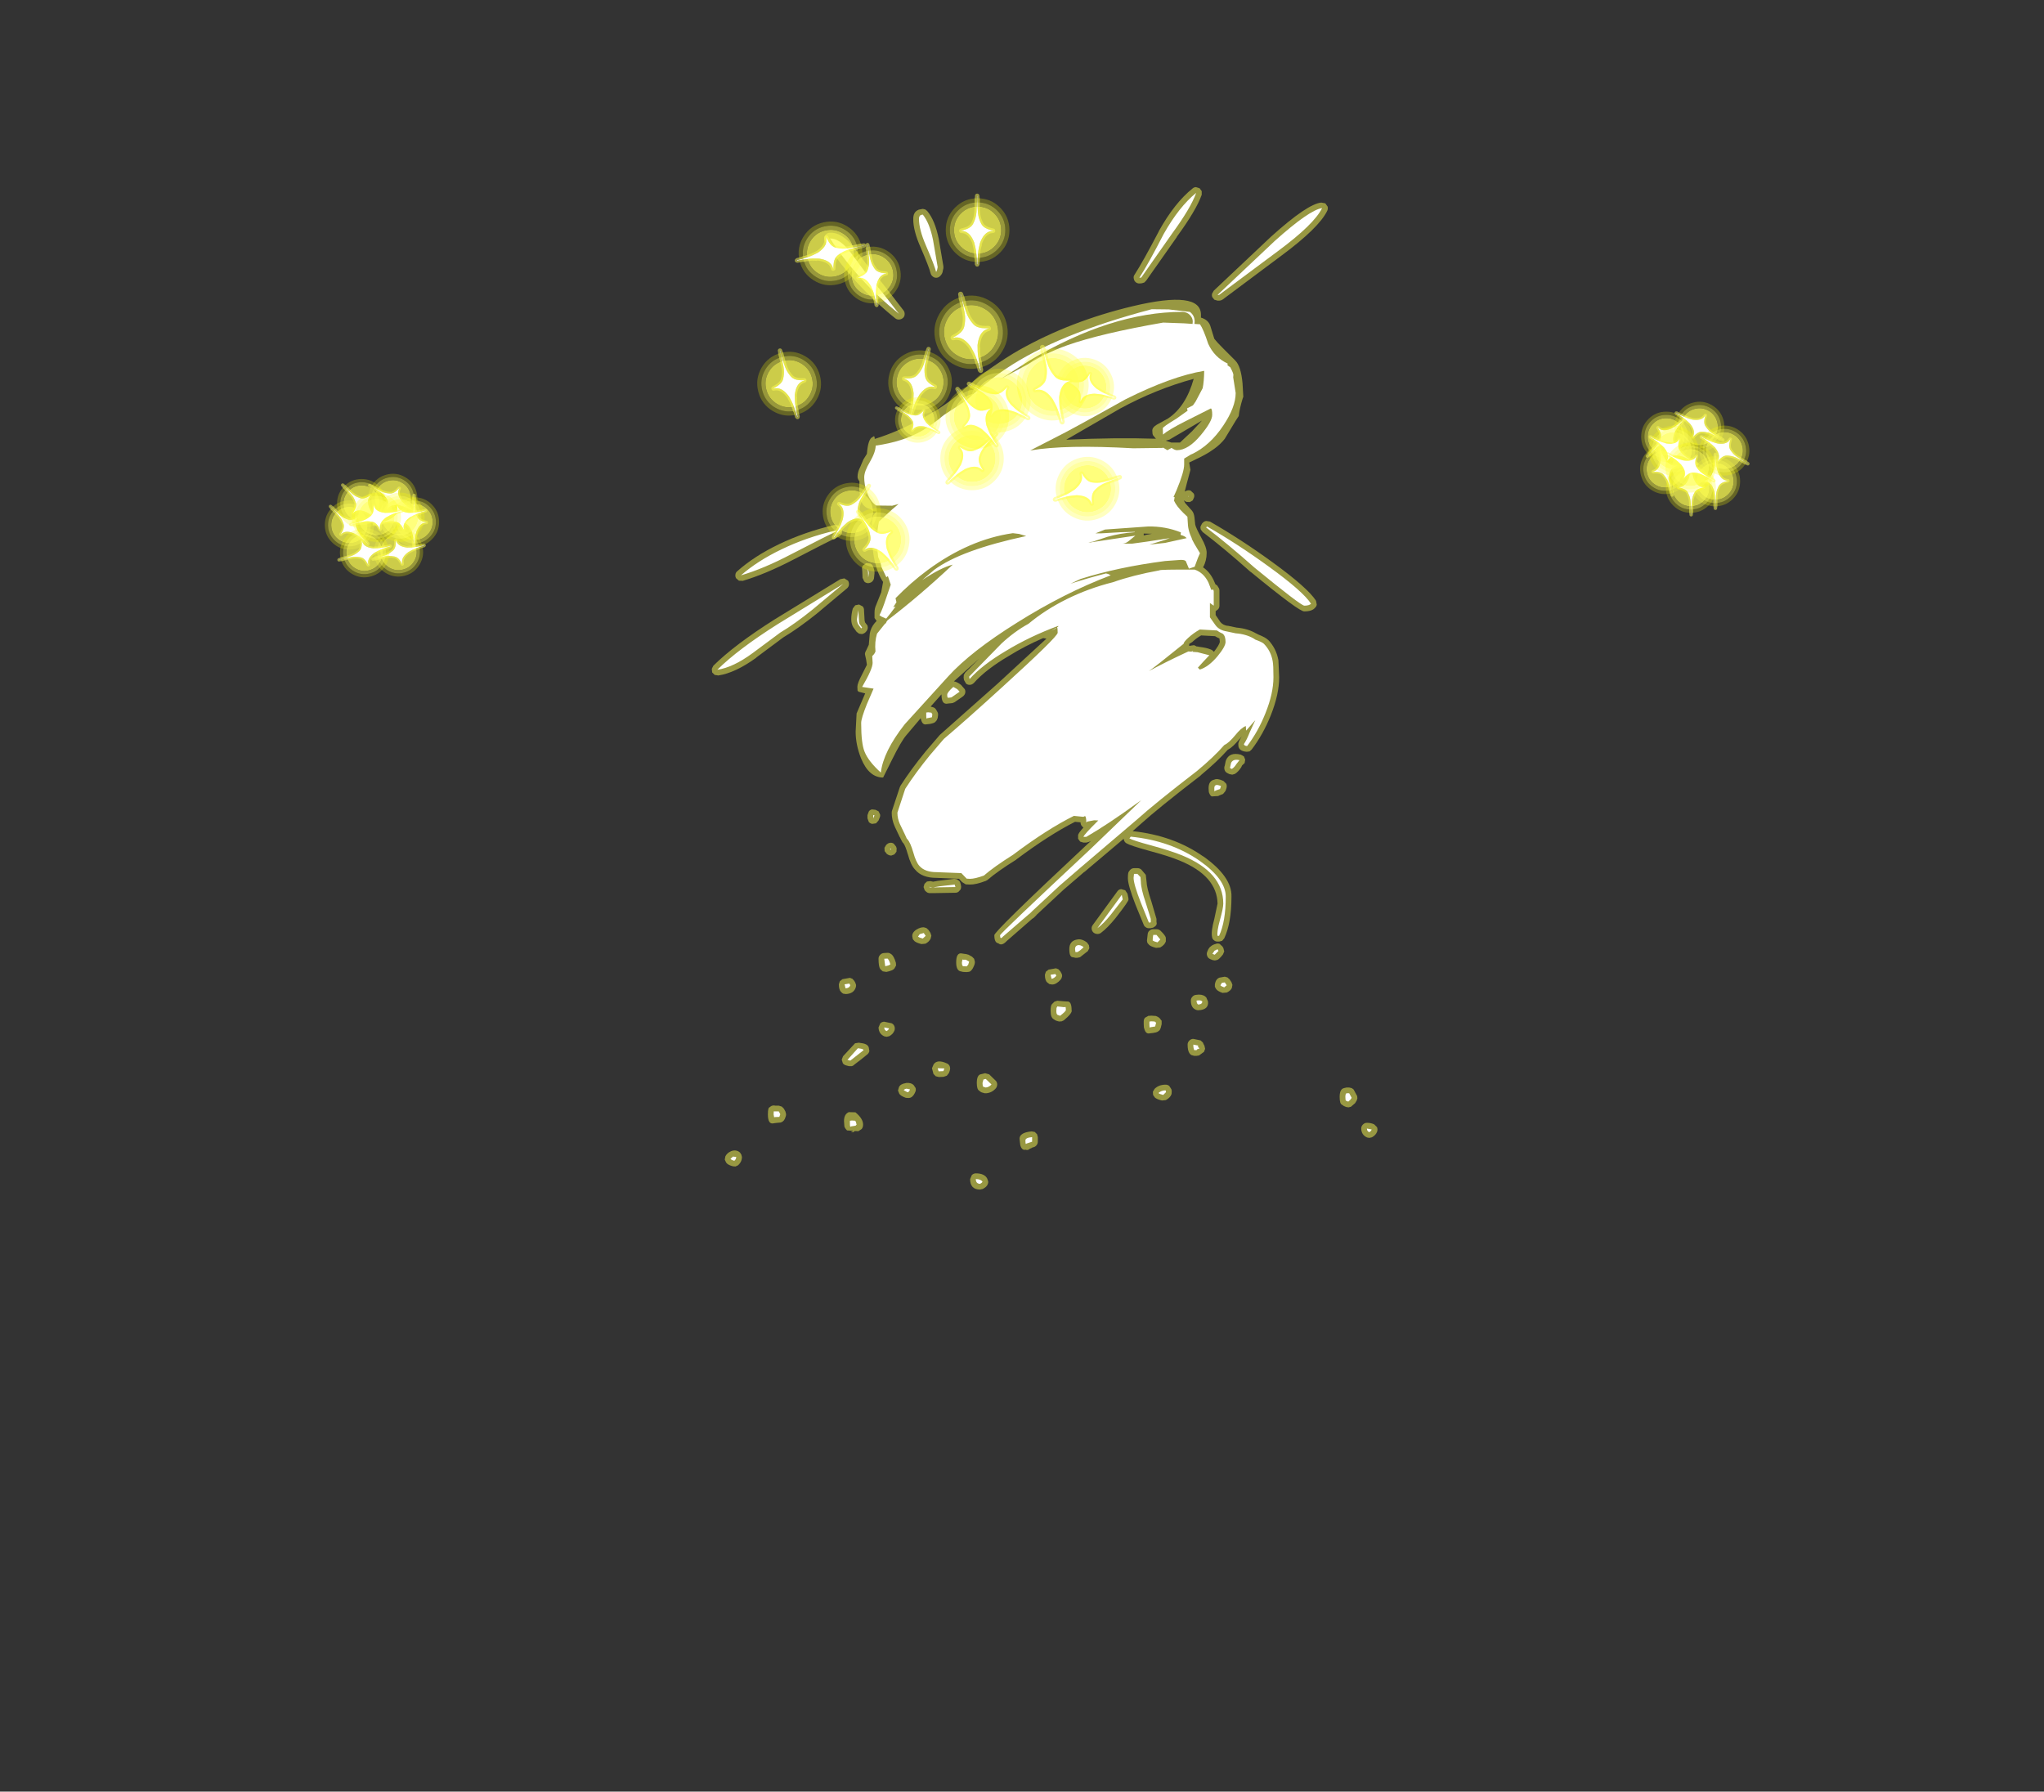 <?xml version="1.0" encoding="UTF-8" standalone="no"?>
<svg xmlns:ffdec="https://www.free-decompiler.com/flash" xmlns:xlink="http://www.w3.org/1999/xlink" ffdec:objectType="frame" height="469.6px" width="535.7px" xmlns="http://www.w3.org/2000/svg">
  <rect width="100%" height="100%" fill="#333333" stroke="none"/>
  <g transform="matrix(1.0, 0.0, 0.0, 1.0, 283.9, 371.7)">
    <use ffdec:characterId="2502" height="262.75" transform="matrix(1.0, 0.0, 0.0, 1.0, -97.4, -322.65)" width="174.5" xlink:href="#shape0"/>
    <use ffdec:characterId="2487" height="81.0" transform="matrix(-0.213, 0.0, 0.0, -0.213, 172.329, -236.925)" width="63.2" xlink:href="#sprite0"/>
    <use ffdec:characterId="2487" height="81.0" transform="matrix(-0.205, 0.054, -0.054, -0.205, 161.147, -242.145)" width="63.2" xlink:href="#sprite0"/>
    <use ffdec:characterId="2487" height="81.0" transform="matrix(-0.213, 0.0, 0.0, -0.213, 165.979, -235.226)" width="63.2" xlink:href="#sprite0"/>
    <use ffdec:characterId="2487" height="81.0" transform="matrix(-0.151, -0.151, 0.151, -0.151, 151.46, -246.344)" width="63.2" xlink:href="#sprite0"/>
    <use ffdec:characterId="2487" height="81.0" transform="matrix(-0.106, 0.184, -0.184, -0.106, 172.284, -261.366)" width="63.2" xlink:href="#sprite0"/>
    <use ffdec:characterId="2487" height="81.0" transform="matrix(-0.106, 0.184, -0.184, -0.106, 178.834, -255.116)" width="63.2" xlink:href="#sprite0"/>
    <use ffdec:characterId="2487" height="81.0" transform="matrix(-0.106, 0.184, -0.184, -0.106, 165.484, -255.116)" width="63.2" xlink:href="#sprite0"/>
    <use ffdec:characterId="2487" height="81.0" transform="matrix(-0.106, 0.184, -0.184, -0.106, 169.934, -250.666)" width="63.2" xlink:href="#sprite0"/>
    <use ffdec:characterId="2487" height="81.0" transform="matrix(0.059, 0.264, -0.264, 0.059, -57.411, -316.016)" width="63.2" xlink:href="#sprite0"/>
    <use ffdec:characterId="2487" height="81.0" transform="matrix(0.191, 0.191, -0.191, 0.191, -27.447, -265.295)" width="63.2" xlink:href="#sprite0"/>
    <use ffdec:characterId="2487" height="81.0" transform="matrix(0.238, -0.036, 0.036, 0.238, -64.225, -308.124)" width="63.2" xlink:href="#sprite0"/>
    <use ffdec:characterId="2487" height="81.0" transform="matrix(0.204, 0.139, -0.139, 0.204, -61.501, -250.209)" width="63.2" xlink:href="#sprite0"/>
    <use ffdec:characterId="2487" height="81.0" transform="matrix(0.271, 0.0, 0.0, 0.271, -36.251, -322.359)" width="63.2" xlink:href="#sprite0"/>
    <use ffdec:characterId="2487" height="81.0" transform="matrix(0.261, 0.07, -0.07, 0.261, -48.174, -284.3)" width="63.2" xlink:href="#sprite0"/>
    <use ffdec:characterId="2487" height="81.0" transform="matrix(0.088, 0.256, -0.256, 0.088, 8.707, -255.249)" width="63.2" xlink:href="#sprite0"/>
    <use ffdec:characterId="2487" height="81.0" transform="matrix(0.081, -0.234, 0.234, 0.081, -11.613, -266.14)" width="63.2" xlink:href="#sprite0"/>
    <use ffdec:characterId="2487" height="81.0" transform="matrix(0.224, -0.151, 0.151, 0.224, -67.056, -234.474)" width="63.2" xlink:href="#sprite0"/>
    <use ffdec:characterId="2487" height="81.0" transform="matrix(0.135, -0.234, 0.234, 0.135, -35.867, -264.774)" width="63.2" xlink:href="#sprite0"/>
    <use ffdec:characterId="2487" height="81.0" transform="matrix(0.262, -0.069, 0.069, 0.262, -88.155, -279.56)" width="63.2" xlink:href="#sprite0"/>
    <use ffdec:characterId="2487" height="81.0" transform="matrix(0.222, -0.154, 0.154, 0.222, -41.01, -266.553)" width="63.2" xlink:href="#sprite0"/>
    <use ffdec:characterId="2487" height="81.0" transform="matrix(0.295, -0.078, 0.078, 0.295, -20.471, -280.387)" width="63.2" xlink:href="#sprite0"/>
    <use ffdec:characterId="2487" height="81.0" transform="matrix(0.097, -0.167, 0.167, 0.097, -53.183, -260.275)" width="63.2" xlink:href="#sprite0"/>
    <use ffdec:characterId="2487" height="81.0" transform="matrix(0.301, -0.079, 0.079, 0.301, -42.108, -294.317)" width="63.2" xlink:href="#sprite0"/>
    <use ffdec:characterId="2487" height="81.0" transform="matrix(0.148, -0.148, 0.148, 0.148, -202.985, -235.419)" width="63.2" xlink:href="#sprite0"/>
    <use ffdec:characterId="2487" height="81.0" transform="matrix(0.105, -0.181, 0.181, 0.105, -191.599, -239.595)" width="63.2" xlink:href="#sprite0"/>
    <use ffdec:characterId="2487" height="81.0" transform="matrix(0.148, -0.148, 0.148, 0.148, -199.785, -241.019)" width="63.2" xlink:href="#sprite0"/>
    <use ffdec:characterId="2487" height="81.0" transform="matrix(0.21, 0.0, 0.0, 0.21, -181.922, -243.387)" width="63.2" xlink:href="#sprite0"/>
    <use ffdec:characterId="2487" height="81.0" transform="matrix(-0.054, -0.202, 0.202, -0.054, -185.935, -218.456)" width="63.2" xlink:href="#sprite0"/>
    <use ffdec:characterId="2487" height="81.0" transform="matrix(-0.054, -0.202, 0.202, -0.054, -194.835, -218.256)" width="63.2" xlink:href="#sprite0"/>
    <use ffdec:characterId="2487" height="81.0" transform="matrix(-0.054, -0.202, 0.202, -0.054, -185.535, -227.556)" width="63.2" xlink:href="#sprite0"/>
    <use ffdec:characterId="2487" height="81.0" transform="matrix(-0.054, -0.202, 0.202, -0.054, -191.735, -227.556)" width="63.2" xlink:href="#sprite0"/>
  </g>
  <defs>
    <g id="shape0" transform="matrix(1.0, 0.0, 0.0, 1.0, 97.4, 322.65)">
      <path d="M30.5 -322.35 L31.05 -321.6 31.05 -320.65 Q29.6 -316.55 24.5 -309.6 L24.55 -309.6 16.5 -298.15 16.0 -297.65 15.35 -297.45 14.85 -297.4 Q14.25 -297.35 13.8 -297.7 13.35 -298.05 13.25 -298.65 13.1 -299.25 13.45 -299.7 15.7 -303.2 19.8 -311.05 L19.8 -311.1 Q23.95 -318.55 28.65 -322.3 29.05 -322.65 29.55 -322.65 L30.5 -322.35 M62.4 -318.6 L63.45 -318.4 64.05 -317.55 Q64.2 -317.0 63.95 -316.45 61.8 -312.0 51.95 -304.7 L36.55 -293.2 Q36.1 -292.9 35.6 -292.9 L35.2 -292.9 34.35 -293.15 33.8 -293.85 Q33.65 -294.3 33.75 -294.7 L34.2 -295.5 49.2 -309.65 Q58.8 -318.3 62.4 -318.6 M41.95 -267.7 L41.8 -267.3 Q40.95 -264.55 40.75 -262.65 L40.0 -261.5 37.1 -256.7 Q34.95 -253.85 29.7 -251.4 L27.75 -250.45 27.8 -250.25 28.1 -248.55 27.2 -245.2 26.6 -242.85 26.75 -242.95 27.1 -243.1 Q27.65 -243.3 28.15 -243.1 L28.95 -242.35 Q29.2 -241.9 29.05 -241.35 L28.7 -240.55 27.95 -240.1 27.05 -240.15 27.0 -240.15 26.35 -240.55 26.75 -239.8 28.45 -237.9 Q29.0 -237.3 29.15 -236.1 L29.35 -234.2 Q29.5 -233.4 31.0 -230.65 32.35 -228.25 32.35 -226.8 32.35 -224.7 31.4 -223.0 33.1 -221.85 34.15 -219.7 L34.65 -218.55 35.1 -218.25 35.6 -217.45 35.7 -217.0 35.7 -216.7 35.7 -212.95 Q35.7 -212.4 35.35 -212.0 L34.7 -211.5 34.7 -210.5 35.95 -208.65 Q36.6 -207.85 37.85 -207.65 L37.8 -207.7 40.2 -207.2 Q43.15 -206.95 45.35 -205.65 L45.4 -205.65 45.85 -205.4 Q47.85 -204.6 48.4 -204.0 L48.45 -204.0 Q50.6 -201.75 51.15 -198.65 L51.15 -198.7 51.35 -194.2 Q51.35 -189.7 49.15 -184.2 47.15 -179.2 44.15 -175.25 L43.6 -174.75 42.85 -174.65 Q40.75 -174.8 40.65 -176.3 L40.65 -176.9 40.85 -177.5 41.55 -178.7 41.0 -178.0 40.95 -178.0 Q39.2 -175.85 37.85 -175.15 35.15 -172.1 30.8 -168.5 L30.8 -168.45 Q19.75 -159.95 15.1 -155.75 L12.95 -153.85 Q23.65 -152.7 31.4 -147.25 L31.45 -147.25 Q39.0 -141.9 38.85 -136.7 38.85 -129.75 36.95 -125.75 L36.4 -125.1 35.6 -124.9 35.2 -124.9 Q34.65 -124.9 34.25 -125.25 33.8 -125.6 33.75 -126.15 33.45 -127.5 34.35 -130.85 L35.2 -134.85 Q35.05 -142.1 25.35 -146.1 22.5 -147.3 17.25 -148.7 12.35 -150.05 11.35 -150.65 10.9 -150.9 10.7 -151.4 L10.6 -151.85 0.3 -143.15 0.25 -143.15 -5.15 -138.5 -5.2 -138.45 -12.3 -131.85 -12.2 -131.9 -12.95 -131.15 -13.4 -130.85 -20.05 -125.05 Q-21.35 -123.65 -22.25 -124.45 -23.3 -124.6 -23.3 -126.55 -23.6 -127.35 0.95 -150.3 L2.05 -151.3 1.55 -151.05 0.8 -150.85 0.05 -150.85 -0.8 -151.1 -1.35 -151.85 -1.35 -152.8 Q-1.3 -153.3 0.05 -154.8 L-0.25 -155.05 Q-0.7 -155.5 -0.7 -156.1 L-0.7 -156.15 -2.15 -156.3 Q-8.95 -152.85 -17.5 -146.45 L-17.6 -146.35 Q-22.5 -143.3 -25.1 -141.05 L-25.55 -140.8 Q-28.2 -139.8 -29.7 -139.85 L-30.8 -139.9 -31.75 -140.5 -32.55 -141.35 -38.45 -141.6 Q-42.3 -141.6 -44.05 -143.75 -45.2 -144.9 -46.0 -147.9 L-46.0 -147.85 Q-46.6 -150.0 -47.15 -150.7 L-47.35 -150.9 -47.6 -151.35 -48.05 -152.25 -48.1 -152.3 -49.4 -155.05 Q-50.2 -156.85 -50.2 -158.7 L-50.15 -159.1 -48.1 -165.3 -47.9 -165.75 Q-45.15 -170.05 -41.3 -174.75 L-37.65 -179.0 -37.5 -179.15 -22.45 -192.5 -9.65 -204.3 -10.5 -204.45 Q-15.25 -202.4 -19.45 -199.8 -25.5 -196.25 -28.65 -192.7 -29.1 -192.25 -29.65 -192.2 -30.25 -192.15 -30.7 -192.5 L-31.25 -193.45 -31.35 -194.1 -31.3 -194.8 -30.95 -195.4 -27.3 -199.05 -33.9 -193.1 -33.6 -193.05 Q-32.9 -192.85 -32.05 -192.2 L-31.05 -191.05 Q-30.8 -190.55 -30.95 -190.0 -31.1 -189.5 -31.55 -189.15 L-33.7 -187.65 -34.35 -187.4 -35.4 -187.3 Q-37.15 -186.85 -37.15 -189.6 L-37.15 -189.7 -40.0 -186.5 -39.3 -186.3 Q-38.8 -186.15 -38.5 -185.6 L-38.25 -185.15 Q-38.0 -184.75 -38.05 -184.25 L-38.15 -183.5 -38.4 -182.9 -38.85 -182.4 Q-39.3 -182.1 -40.15 -181.95 L-41.1 -181.85 Q-42.1 -181.6 -42.5 -183.05 L-42.6 -183.45 -46.4 -178.95 Q-47.7 -177.45 -50.15 -172.5 L-52.45 -167.9 Q-56.15 -167.9 -58.2 -172.85 -59.65 -176.45 -59.65 -179.95 L-59.4 -184.7 -57.15 -189.95 -58.9 -190.4 -59.15 -190.7 -59.2 -191.7 Q-59.2 -192.6 -58.0 -194.85 L-56.7 -197.45 -56.9 -198.8 -57.2 -200.15 Q-57.3 -200.55 -56.8 -201.4 L-56.2 -202.7 -55.95 -205.6 Q-55.7 -207.15 -54.65 -208.4 L-54.15 -208.95 -54.7 -209.7 -54.7 -211.2 Q-54.7 -212.25 -54.25 -213.2 L-52.95 -216.45 -52.5 -218.95 -52.45 -219.15 Q-55.4 -223.55 -55.4 -232.4 -55.4 -235.85 -55.05 -236.6 L-54.2 -237.65 -54.95 -237.65 -55.8 -238.25 Q-57.7 -238.7 -58.35 -240.7 L-58.7 -243.35 -58.65 -245.55 Q-59.15 -246.15 -59.15 -246.7 -59.15 -248.0 -58.45 -249.3 L-57.6 -251.3 -56.7 -252.75 Q-56.4 -256.7 -55.2 -257.15 L-54.9 -257.35 Q-54.65 -257.4 -54.65 -256.65 -48.35 -258.6 -41.7 -262.3 -35.55 -265.75 -32.15 -268.9 -29.2 -271.7 -24.3 -275.15 -20.05 -278.1 -16.9 -279.9 -3.35 -287.55 13.0 -291.45 30.85 -295.7 30.85 -289.2 L30.85 -288.45 Q32.75 -287.9 33.3 -286.3 L34.35 -282.9 Q34.95 -282.1 36.65 -280.4 L39.85 -277.2 Q41.35 -275.7 41.75 -271.2 L41.95 -267.7 M18.3 -257.6 Q18.1 -257.95 18.1 -258.85 18.1 -259.7 19.3 -260.4 L22.2 -262.0 Q26.9 -265.1 28.95 -272.4 19.15 -269.75 9.65 -264.6 L-4.45 -256.45 Q8.65 -257.05 19.05 -256.7 L18.3 -257.6 M23.1 -255.7 L25.35 -255.7 28.5 -258.65 31.1 -261.45 22.55 -256.45 21.6 -256.2 23.1 -255.7 M30.75 -233.75 L31.15 -234.5 31.4 -234.75 Q31.75 -235.1 32.25 -235.15 L33.2 -235.0 Q41.25 -230.4 49.65 -224.3 58.85 -217.6 61.0 -214.25 L61.2 -213.25 Q61.15 -212.75 60.75 -212.4 60.0 -211.45 57.95 -211.45 56.8 -211.2 43.9 -221.8 L43.85 -221.8 Q36.85 -228.05 31.3 -232.25 L30.8 -232.9 Q30.65 -233.35 30.75 -233.75 M17.75 -231.8 L15.85 -231.85 15.85 -231.35 16.65 -231.55 18.0 -231.8 17.75 -231.8 M29.75 -202.25 L30.1 -202.25 30.15 -202.2 Q33.25 -201.8 33.95 -201.15 L34.25 -200.85 Q35.65 -202.65 35.8 -203.45 L35.7 -204.35 Q35.0 -204.65 34.55 -204.95 L30.9 -205.15 Q29.6 -204.4 28.55 -203.4 L27.8 -202.95 27.75 -202.45 28.05 -202.4 28.05 -202.45 29.05 -202.6 29.75 -202.25 M42.1 -173.45 L42.45 -172.6 42.3 -171.7 41.65 -171.1 41.45 -170.7 41.45 -170.65 Q40.65 -169.4 39.75 -168.85 L39.05 -168.65 38.3 -168.8 37.8 -169.05 Q37.2 -169.35 37.05 -169.9 36.85 -170.5 37.1 -171.05 L37.3 -172.05 37.4 -172.4 Q38.3 -174.65 41.3 -173.9 L42.1 -173.45 M33.05 -163.75 Q32.85 -164.05 32.85 -165.1 32.85 -167.05 34.35 -167.35 35.15 -167.75 36.75 -167.0 L37.5 -166.25 Q37.7 -165.7 37.55 -165.15 L37.3 -164.4 36.65 -163.6 35.55 -163.15 35.4 -163.05 33.7 -162.95 Q33.3 -163.1 33.05 -163.75 M21.65 -125.85 L21.65 -124.95 Q21.35 -124.0 20.15 -123.35 L19.1 -123.25 Q17.85 -123.55 17.3 -124.0 L16.85 -124.5 Q16.7 -124.85 16.7 -125.2 L16.9 -126.95 Q17.0 -127.5 17.4 -127.8 17.8 -128.15 18.35 -128.15 L19.2 -128.15 Q19.8 -128.15 20.25 -127.75 21.6 -126.45 21.65 -125.85 M35.75 -124.3 L36.5 -123.6 36.75 -123.15 36.95 -122.3 36.6 -121.5 Q35.6 -120.25 35.15 -120.1 L34.5 -119.95 33.9 -120.05 33.3 -120.3 Q32.7 -120.55 32.5 -121.1 32.25 -121.7 32.5 -122.25 32.9 -123.35 33.5 -123.7 33.85 -124.05 34.75 -124.3 35.25 -124.5 35.75 -124.3 M16.35 -142.45 L16.4 -142.35 16.6 -140.6 Q16.65 -139.0 17.85 -135.45 L19.2 -130.85 19.2 -130.0 Q19.5 -129.15 18.3 -128.55 L17.6 -128.4 17.2 -128.4 Q16.75 -128.4 16.4 -128.65 16.0 -128.9 15.85 -129.3 L13.7 -134.55 Q11.65 -139.8 11.7 -141.6 11.7 -142.95 11.95 -143.25 L12.25 -143.65 12.3 -143.7 Q12.75 -144.15 13.35 -144.15 L14.2 -144.15 Q14.75 -144.15 15.2 -143.8 L16.35 -142.45 M11.6 -137.45 L11.85 -136.25 11.85 -135.95 Q12.1 -135.7 8.5 -131.1 6.35 -128.45 4.6 -127.15 4.15 -126.85 3.6 -126.9 3.05 -126.95 2.65 -127.3 2.25 -127.7 2.2 -128.25 2.15 -128.8 2.5 -129.25 L9.0 -138.15 Q9.35 -138.6 9.95 -138.65 L11.0 -138.35 11.6 -137.45 M1.5 -123.95 L1.6 -123.15 1.2 -122.4 -0.85 -120.8 -1.55 -120.65 -2.05 -120.65 -2.7 -120.8 Q-3.65 -120.75 -3.65 -122.95 -3.65 -124.95 -1.85 -125.4 L-1.75 -125.4 Q-0.5 -125.8 1.0 -124.65 L1.5 -123.95 M19.05 -105.4 L19.6 -105.15 20.0 -104.85 20.55 -104.15 20.55 -103.25 20.3 -102.25 20.05 -101.7 19.55 -101.3 Q19.1 -101.05 18.3 -100.95 L17.4 -100.85 Q16.4 -100.6 16.0 -102.05 15.85 -102.35 15.85 -103.3 L15.85 -104.0 Q15.85 -104.55 16.2 -104.95 L17.1 -105.45 17.6 -105.45 17.7 -105.5 19.05 -105.4 M34.5 -113.05 L34.5 -113.75 Q34.75 -115.1 35.7 -115.45 L37.1 -115.7 37.8 -115.5 38.35 -115.0 38.85 -114.25 39.1 -113.55 38.95 -112.75 Q38.7 -112.1 37.65 -111.55 L36.5 -111.45 Q35.2 -111.9 34.8 -112.5 L34.5 -113.05 M28.65 -110.5 Q29.1 -110.95 29.7 -110.95 L30.2 -111.0 30.35 -111.0 Q31.6 -111.0 32.25 -110.25 L32.7 -109.2 Q32.95 -107.05 30.2 -106.9 29.65 -106.9 29.2 -107.2 28.2 -107.8 28.2 -109.45 28.2 -110.05 28.65 -110.5 M69.7 -86.65 L70.35 -86.5 70.85 -86.15 71.8 -84.4 71.85 -83.8 71.65 -83.2 71.25 -82.55 70.15 -81.6 69.5 -81.45 68.9 -81.55 68.3 -81.8 67.8 -82.15 Q67.2 -82.4 67.2 -84.2 67.2 -86.25 68.35 -86.5 L69.0 -86.65 69.7 -86.65 M76.25 -77.0 L77.0 -76.25 Q77.2 -75.7 77.05 -75.15 76.7 -74.15 75.65 -73.6 L75.0 -73.45 74.4 -73.55 Q72.9 -74.2 72.85 -75.9 72.85 -76.5 73.3 -76.95 73.75 -77.4 74.35 -77.4 75.4 -77.4 76.25 -77.0 M31.95 -96.8 L31.65 -96.0 30.75 -95.35 30.35 -95.05 29.7 -94.95 29.1 -94.95 28.35 -95.15 Q28.0 -95.35 27.8 -95.7 27.35 -96.4 27.35 -97.9 27.35 -98.5 27.8 -98.95 28.25 -99.4 28.85 -99.4 L30.75 -99.0 31.35 -98.45 31.55 -98.0 31.75 -97.65 31.95 -96.8 M22.55 -87.05 L23.1 -86.2 23.2 -85.75 23.15 -84.95 Q22.85 -84.0 21.65 -83.35 L20.6 -83.25 Q19.35 -83.55 18.8 -84.0 L18.3 -84.7 18.25 -85.55 18.7 -86.3 Q19.8 -87.4 21.6 -87.4 22.15 -87.4 22.55 -87.05 M-67.4 -310.3 Q-67.0 -310.7 -66.4 -310.7 -63.25 -310.9 -59.9 -306.6 L-56.0 -301.35 Q-54.15 -299.45 -51.45 -295.95 L-47.15 -290.4 Q-46.8 -290.0 -46.8 -289.4 -46.8 -288.8 -47.2 -288.4 -47.65 -288.0 -48.2 -287.95 -48.8 -287.9 -49.25 -288.25 -60.3 -297.15 -67.65 -308.35 -67.95 -308.85 -67.85 -309.4 -67.8 -309.95 -67.4 -310.3 M-42.05 -316.95 L-41.4 -316.8 -40.9 -316.4 Q-38.85 -314.0 -37.85 -309.0 L-36.65 -301.9 -36.65 -301.4 -36.8 -300.75 Q-36.85 -300.0 -37.5 -299.35 -37.9 -298.95 -38.4 -298.9 -39.0 -298.85 -39.4 -299.2 -39.85 -299.5 -40.0 -300.05 -40.4 -301.7 -42.6 -306.8 -44.6 -311.3 -44.55 -314.35 -44.55 -316.15 -43.2 -316.7 L-43.1 -316.75 -42.05 -316.95 M-91.15 -221.15 Q-91.1 -221.65 -90.65 -222.0 -86.2 -225.95 -79.75 -229.05 -73.1 -232.25 -65.25 -234.1 L-64.4 -234.05 -63.7 -233.55 -63.5 -233.3 -63.2 -232.5 Q-63.15 -232.05 -63.4 -231.6 -63.65 -231.2 -64.1 -231.0 -66.25 -230.1 -75.9 -225.05 -83.3 -221.2 -89.25 -219.45 L-90.25 -219.5 -91.0 -220.15 Q-91.25 -220.65 -91.15 -221.15 M-85.7 -199.3 Q-91.25 -195.3 -95.65 -194.65 L-96.6 -194.8 -97.25 -195.45 -97.35 -196.4 -96.95 -197.2 Q-91.4 -202.7 -80.8 -209.4 L-63.65 -219.9 -62.6 -220.1 -61.65 -219.5 Q-61.35 -219.05 -61.4 -218.45 -61.45 -217.9 -61.9 -217.5 L-69.9 -210.8 Q-74.8 -206.9 -78.5 -204.7 L-78.55 -204.65 -78.65 -204.6 -85.7 -199.35 -85.7 -199.3 M-56.9 -224.1 L-55.85 -224.0 Q-55.3 -223.8 -55.1 -223.25 -54.65 -222.2 -54.7 -221.45 L-54.85 -220.05 Q-55.0 -219.5 -55.45 -219.15 -55.9 -218.85 -56.45 -218.85 -57.05 -218.9 -57.4 -219.3 L-57.85 -220.25 -57.9 -221.7 -57.95 -222.4 Q-58.1 -222.95 -57.75 -223.45 L-56.9 -224.1 M-57.45 -211.8 L-57.45 -211.7 -57.3 -209.05 -57.25 -208.85 -57.2 -208.65 -57.2 -208.6 -57.1 -208.45 -56.55 -207.75 Q-56.4 -207.3 -56.5 -206.85 -56.65 -206.4 -56.95 -206.1 L-57.2 -205.85 Q-57.55 -205.6 -57.95 -205.5 L-58.75 -205.6 -59.4 -206.1 -60.2 -207.2 -60.25 -207.25 Q-60.8 -208.15 -60.8 -209.4 -60.8 -210.7 -60.4 -212.2 L-59.75 -213.05 -58.75 -213.25 -57.8 -212.75 Q-57.45 -212.35 -57.45 -211.8 M-54.3 -155.9 L-55.3 -155.75 Q-55.85 -155.85 -56.2 -156.25 L-56.55 -157.2 -56.55 -157.35 -56.55 -158.05 -56.2 -159.0 Q-55.9 -159.45 -55.35 -159.55 L-54.5 -159.45 -54.45 -159.45 -53.65 -159.05 -53.25 -158.25 Q-53.15 -157.8 -53.35 -157.4 L-53.65 -156.65 -54.3 -155.9 M-51.6 -150.3 L-51.45 -150.4 Q-51.1 -150.75 -50.55 -150.8 -50.05 -150.85 -49.65 -150.55 L-49.05 -149.8 -48.9 -149.35 -48.95 -148.45 -49.5 -147.75 -50.3 -147.45 Q-50.8 -147.45 -51.2 -147.7 L-51.45 -147.85 -52.05 -148.6 -52.1 -149.5 -51.6 -150.3 M-40.95 -140.65 L-40.05 -140.75 -39.35 -140.6 -37.9 -140.85 -37.85 -140.85 -33.8 -141.35 -33.15 -141.25 -32.65 -140.9 Q-32.15 -140.65 -32.0 -139.3 -32.0 -138.9 -32.15 -138.55 L-32.7 -137.95 Q-33.05 -137.7 -33.45 -137.7 L-39.4 -137.6 -39.45 -137.6 -40.2 -137.6 Q-40.8 -137.6 -41.25 -138.05 L-41.55 -138.35 -41.85 -139.2 -41.6 -140.05 -40.95 -140.65 M-41.1 -128.45 L-40.55 -127.95 -40.05 -127.2 -39.8 -126.45 -40.0 -125.65 Q-40.45 -124.8 -41.35 -124.35 L-42.4 -124.25 Q-43.65 -124.55 -44.2 -125.0 L-44.65 -125.5 -44.8 -126.2 Q-44.95 -127.25 -43.65 -128.1 L-43.6 -128.1 Q-42.75 -128.65 -41.8 -128.65 L-41.1 -128.45 M-61.15 -115.4 L-60.5 -115.15 -60.0 -114.6 -59.75 -114.15 -59.55 -113.6 Q-59.5 -113.3 -59.6 -112.95 -60.1 -111.25 -62.2 -111.15 L-62.9 -111.25 Q-63.2 -111.4 -63.45 -111.7 -64.05 -112.25 -64.05 -113.7 L-63.8 -114.5 -63.1 -115.05 -61.15 -115.4 M-49.4 -118.0 Q-49.75 -117.3 -51.6 -116.95 L-52.55 -117.1 -53.2 -117.7 Q-53.65 -118.35 -53.65 -120.4 -53.65 -121.0 -53.25 -121.4 -52.85 -121.85 -52.25 -121.9 L-51.4 -121.95 Q-50.85 -122.0 -50.4 -121.65 -49.65 -121.25 -49.1 -119.35 L-49.05 -118.65 -49.4 -118.0 M-53.65 -102.4 L-53.2 -103.45 Q-52.75 -103.9 -52.15 -103.9 L-50.25 -103.5 Q-49.75 -103.3 -49.5 -102.75 -49.3 -102.2 -49.45 -101.65 -49.8 -100.65 -50.85 -100.1 L-51.5 -99.95 -52.1 -100.05 Q-53.6 -100.7 -53.65 -102.4 M-28.4 -119.65 Q-28.35 -119.0 -28.85 -118.1 L-28.8 -118.15 Q-29.4 -116.95 -30.15 -116.95 L-30.6 -116.9 -31.5 -116.95 -32.15 -117.1 Q-33.3 -117.35 -33.3 -119.45 -33.3 -122.0 -31.9 -121.8 L-30.95 -121.65 -30.8 -121.65 -30.05 -121.45 -29.15 -120.95 -28.6 -120.4 -28.4 -119.65 M-6.5 -117.65 L-6.0 -117.1 -5.75 -116.65 Q-5.5 -116.25 -5.55 -115.8 -5.6 -115.35 -5.9 -114.95 -7.05 -113.65 -8.15 -113.65 L-8.85 -113.75 -9.45 -114.2 Q-10.05 -114.75 -10.05 -116.2 L-9.8 -117.0 -9.1 -117.55 -7.15 -117.9 -6.5 -117.65 M-3.05 -106.95 Q-2.75 -106.2 -5.1 -104.25 L-5.65 -104.0 -6.3 -103.95 Q-7.3 -104.15 -7.65 -104.5 -8.55 -104.9 -8.55 -106.7 -8.55 -108.2 -8.2 -108.5 L-8.15 -108.55 -7.55 -109.15 -6.8 -109.4 -5.05 -109.25 -4.2 -109.2 Q-3.05 -109.3 -3.05 -106.95 M-82.15 -81.5 Q-81.7 -81.95 -81.1 -81.95 L-80.7 -81.9 -79.8 -81.9 -79.0 -81.65 -78.45 -81.1 -78.05 -80.35 -77.9 -79.75 Q-77.85 -79.45 -77.95 -79.15 L-78.2 -78.45 Q-78.4 -78.0 -78.75 -77.75 -79.15 -77.45 -79.6 -77.45 L-80.15 -77.4 -81.0 -77.3 Q-82.65 -76.8 -82.65 -79.6 -82.65 -81.45 -82.15 -81.5 M-90.5 -66.25 L-91.15 -65.95 -91.8 -66.0 Q-93.2 -66.35 -93.6 -67.0 L-93.95 -67.75 -93.8 -68.6 Q-93.35 -69.5 -92.4 -69.9 L-92.35 -69.95 Q-90.95 -70.5 -89.95 -69.6 L-89.6 -69.05 -89.45 -68.45 Q-89.45 -67.15 -90.5 -66.25 M-12.7 -75.0 L-12.1 -74.4 -11.9 -73.65 -11.9 -72.45 Q-11.9 -71.85 -12.35 -71.4 -12.8 -70.95 -13.4 -70.95 L-13.3 -70.9 -13.4 -70.85 -14.0 -70.6 Q-14.55 -70.1 -15.1 -70.35 -16.1 -70.1 -16.5 -71.55 L-16.65 -72.8 Q-17.05 -74.85 -13.5 -75.15 L-12.7 -75.0 M-25.7 -90.4 L-24.65 -90.1 -22.9 -88.4 Q-22.55 -88.0 -22.55 -87.45 -22.55 -86.9 -22.9 -86.45 -23.9 -85.3 -25.35 -85.15 L-25.85 -85.15 Q-26.75 -85.35 -27.0 -85.6 L-27.25 -85.8 Q-27.9 -86.15 -27.9 -87.85 -27.9 -90.0 -26.75 -90.15 L-25.7 -90.4 M-39.25 -90.2 L-39.65 -91.7 -39.2 -92.75 Q-38.25 -94.1 -35.8 -93.0 -35.25 -92.8 -35.0 -92.25 -34.8 -91.7 -34.95 -91.15 L-35.2 -90.45 -35.75 -89.75 -36.6 -89.45 -37.85 -89.4 -38.65 -89.6 -39.25 -90.2 M-29.2 -63.7 Q-28.75 -64.15 -28.15 -64.15 -25.85 -64.15 -25.15 -62.75 L-24.9 -62.0 Q-24.85 -61.65 -25.05 -61.25 -25.3 -60.6 -26.35 -60.05 L-27.1 -59.9 Q-29.65 -59.95 -29.65 -62.65 L-29.2 -63.7 M-46.55 -87.8 L-46.4 -87.85 Q-45.1 -87.95 -44.45 -87.3 L-43.95 -86.55 Q-43.8 -86.1 -43.95 -85.65 -44.65 -83.85 -45.85 -83.9 L-46.5 -83.95 Q-47.8 -84.4 -48.2 -85.0 L-48.55 -85.85 -48.3 -86.75 Q-47.9 -87.6 -46.55 -87.8 M-58.8 -98.4 L-58.2 -98.3 Q-56.45 -98.1 -56.2 -97.1 L-56.05 -96.2 Q-56.15 -95.75 -56.5 -95.4 L-58.05 -94.15 -58.1 -94.1 -60.0 -92.65 Q-60.25 -92.35 -60.65 -92.25 L-61.4 -92.25 -62.15 -92.45 Q-62.7 -92.6 -63.0 -93.0 L-63.3 -93.95 -62.95 -94.85 -59.8 -98.25 -58.8 -98.4 M-57.7 -76.95 Q-57.7 -76.15 -58.1 -75.75 L-58.95 -75.2 -59.9 -75.25 -60.2 -74.95 -60.9 -74.95 -60.25 -75.3 -61.9 -75.4 Q-62.45 -75.95 -62.6 -76.45 L-62.7 -77.85 Q-62.7 -79.65 -61.45 -80.2 L-59.7 -80.15 Q-57.7 -78.5 -57.7 -76.95" fill="#ffff51" fill-opacity="0.494" fill-rule="evenodd" stroke="none"/>
      <path d="M23.3 -310.5 L15.2 -298.95 14.7 -298.9 Q17.0 -302.4 21.1 -310.4 25.1 -317.5 29.6 -321.15 28.2 -317.2 23.3 -310.5 M62.6 -317.15 Q60.5 -312.9 51.05 -305.9 L35.6 -294.4 35.2 -294.4 50.2 -308.55 Q59.3 -316.7 62.6 -317.15 M28.65 -286.8 L28.7 -287.45 Q28.7 -288.35 27.95 -289.15 27.15 -289.95 25.95 -289.95 7.35 -289.95 -14.15 -277.15 L-22.05 -272.1 -20.55 -272.95 -14.45 -276.25 Q-9.9 -279.15 -4.2 -281.2 4.6 -284.3 20.95 -287.15 L26.45 -286.95 28.65 -286.8 M29.2 -287.45 L29.15 -286.8 30.6 -286.7 Q31.5 -285.4 32.75 -281.6 34.35 -278.05 37.85 -276.4 L37.8 -275.95 38.45 -275.5 38.55 -275.45 38.55 -275.4 Q39.35 -273.9 39.35 -273.45 L39.3 -272.8 39.95 -268.7 Q39.95 -265.0 36.7 -260.15 33.2 -254.9 28.45 -252.65 L28.35 -252.65 26.45 -251.5 26.45 -249.95 Q26.45 -248.0 24.45 -243.2 L23.65 -241.4 23.95 -241.4 23.8 -240.45 Q24.45 -239.0 26.3 -237.2 L27.3 -236.25 27.45 -233.95 Q27.55 -232.9 28.0 -231.65 L28.45 -230.6 28.45 -230.45 29.1 -229.2 30.6 -226.7 30.05 -225.45 29.2 -223.15 27.7 -222.65 26.95 -224.45 Q26.85 -224.95 25.6 -224.95 L21.45 -224.65 Q9.1 -223.05 -0.7 -219.95 -2.05 -219.3 -3.35 -218.7 1.1 -220.15 5.95 -221.4 L6.55 -221.25 7.2 -220.9 Q-4.95 -216.3 -17.35 -208.5 -29.45 -200.95 -35.4 -194.4 L-46.8 -181.85 Q-52.4 -174.7 -53.05 -169.2 -56.3 -172.15 -57.3 -174.65 -58.2 -176.8 -58.2 -182.2 -58.2 -183.4 -56.7 -187.15 L-54.95 -191.2 -57.95 -191.65 Q-55.2 -196.35 -55.2 -197.95 L-55.3 -199.75 Q-54.7 -200.25 -54.45 -200.95 -54.7 -203.45 -54.05 -205.6 L-53.05 -206.85 -52.05 -208.1 -51.7 -208.4 -51.55 -208.75 -51.25 -209.15 Q-43.05 -215.4 -34.2 -223.7 -37.25 -222.95 -42.2 -219.65 L-39.05 -222.35 Q-32.0 -227.55 -14.95 -231.2 L-16.8 -231.75 -18.45 -231.95 Q-29.9 -230.3 -40.75 -222.3 -45.15 -219.05 -49.2 -214.9 L-48.95 -213.85 -49.8 -212.55 -49.2 -212.7 -50.55 -210.9 -51.65 -209.55 -52.9 -210.1 -53.4 -210.45 Q-52.65 -211.9 -51.7 -214.8 L-50.45 -218.45 -51.2 -220.7 -51.6 -220.4 -52.8 -222.9 -52.85 -223.0 Q-53.1 -224.3 -53.75 -225.7 -54.4 -230.9 -53.55 -235.0 L-53.5 -235.05 -50.0 -238.25 -48.4 -239.6 -50.05 -239.15 -54.3 -239.2 Q-55.9 -240.4 -56.75 -242.8 -57.4 -244.65 -57.4 -246.6 -57.4 -248.15 -55.9 -250.65 -54.4 -253.25 -54.4 -254.9 -47.3 -255.9 -42.35 -258.75 -39.65 -260.3 -36.55 -262.9 L-30.6 -266.8 Q-25.3 -271.7 -20.25 -275.05 -6.7 -284.15 17.95 -290.65 L22.4 -290.6 27.95 -289.95 Q29.2 -289.0 29.2 -287.45 M33.05 -264.45 L26.7 -261.25 Q22.35 -259.05 20.9 -257.8 L20.85 -259.45 Q20.85 -259.8 24.4 -261.95 L27.35 -264.05 27.2 -264.65 28.75 -265.45 29.45 -266.45 31.3 -269.95 Q31.65 -271.6 31.7 -274.5 23.2 -273.1 11.1 -267.05 -3.85 -258.7 -7.05 -257.15 L-13.95 -253.6 -13.75 -253.65 Q-4.7 -255.2 13.1 -254.2 L20.9 -254.3 20.9 -254.4 22.05 -253.7 23.15 -254.3 Q24.0 -253.7 24.55 -253.7 27.55 -253.7 30.85 -257.7 33.8 -261.25 33.8 -262.95 33.8 -264.5 33.45 -264.65 L33.05 -264.45 M25.5 -231.5 L25.6 -232.15 Q21.5 -233.8 16.95 -233.7 L5.7 -232.9 3.2 -231.9 4.6 -231.9 9.8 -232.2 13.55 -232.3 13.45 -232.2 Q9.75 -231.95 6.35 -231.0 L2.45 -229.7 1.95 -229.65 1.35 -229.45 6.65 -230.25 13.65 -231.3 12.0 -229.95 Q11.15 -229.2 10.2 -229.2 L12.8 -229.2 16.8 -229.75 22.7 -230.65 21.3 -230.15 17.35 -228.95 21.45 -229.4 27.1 -230.65 Q26.65 -231.2 25.5 -231.5 M27.6 -241.7 L27.6 -241.55 27.45 -241.6 27.6 -241.7 M20.95 -256.4 L21.0 -256.35 20.95 -256.3 20.95 -256.4 M32.45 -233.7 Q40.45 -229.15 48.75 -223.1 57.65 -216.65 59.7 -213.45 59.2 -212.95 57.95 -212.95 57.05 -212.95 44.85 -222.95 37.8 -229.2 32.2 -233.45 L32.45 -233.7 M19.95 -222.2 Q19.95 -222.45 29.2 -222.4 31.55 -221.6 32.8 -219.05 L33.55 -217.1 34.1 -217.15 34.2 -216.7 34.2 -212.95 33.7 -213.3 33.2 -213.65 33.2 -209.9 34.65 -207.85 Q35.65 -206.5 37.6 -206.2 L39.95 -205.7 Q42.65 -205.5 44.65 -204.35 L45.1 -204.05 Q46.9 -203.4 47.35 -202.95 49.2 -201.05 49.65 -198.4 49.85 -197.4 49.85 -194.2 49.85 -189.95 47.75 -184.75 45.85 -179.95 42.95 -176.15 42.2 -176.2 42.1 -176.65 42.85 -177.75 43.65 -179.8 L45.1 -182.95 42.7 -180.2 42.6 -181.4 Q41.35 -180.9 39.8 -178.95 38.15 -176.95 36.95 -176.4 34.3 -173.35 29.85 -169.65 18.75 -161.1 14.1 -156.9 L-0.7 -144.3 -6.2 -139.55 -13.3 -132.95 -14.05 -132.2 -14.1 -132.2 -21.05 -126.2 Q-21.8 -125.3 -21.8 -126.55 -21.8 -127.0 1.95 -149.2 L15.2 -161.95 14.2 -161.25 Q6.65 -155.75 0.8 -152.35 L0.05 -152.35 Q0.25 -153.0 3.7 -156.4 L3.95 -156.65 2.85 -156.7 1.05 -156.35 0.8 -156.1 Q0.8 -157.65 0.45 -157.8 L0.05 -157.6 -2.45 -157.85 Q-9.5 -154.35 -18.4 -147.65 -23.4 -144.5 -26.05 -142.2 -28.4 -141.35 -29.7 -141.35 L-30.55 -141.4 -31.95 -142.85 -38.45 -143.1 Q-41.5 -143.1 -42.95 -144.75 -43.85 -145.75 -44.55 -148.3 -45.3 -150.85 -46.05 -151.7 L-46.25 -151.9 -46.75 -153.0 -48.05 -155.7 Q-48.7 -157.15 -48.7 -158.7 L-46.7 -164.8 -46.65 -164.95 Q-43.95 -169.15 -40.15 -173.8 L-36.55 -178.0 Q-30.6 -183.05 -21.45 -191.4 -6.7 -204.8 -6.7 -205.85 -6.7 -207.05 -6.85 -207.3 L-6.55 -207.45 -6.55 -207.65 Q-14.0 -204.9 -20.25 -201.1 -26.5 -197.4 -29.8 -193.7 L-29.9 -194.35 -21.4 -203.05 Q-18.0 -206.2 -14.35 -208.2 -9.9 -211.9 -4.35 -214.65 1.4 -217.5 7.8 -219.1 13.05 -220.95 19.95 -222.2 M28.6 -200.85 L29.95 -200.75 33.05 -199.95 31.45 -198.25 30.05 -196.7 30.55 -196.2 Q32.85 -196.9 35.2 -199.7 37.3 -202.25 37.3 -203.45 37.3 -205.0 36.55 -205.6 35.55 -206.05 35.05 -206.45 L30.55 -206.7 Q28.85 -205.75 27.5 -204.5 26.3 -203.4 26.3 -202.95 L25.8 -202.55 Q18.9 -196.95 17.2 -195.8 L17.85 -196.15 Q22.25 -198.5 27.55 -200.95 L28.35 -200.9 28.8 -201.1 28.6 -200.85 M12.1 -151.95 L12.45 -152.4 Q22.95 -151.35 30.55 -146.05 37.35 -141.25 37.35 -136.7 37.35 -130.15 35.6 -126.4 L35.2 -126.4 Q35.0 -127.55 35.8 -130.45 36.7 -133.65 36.7 -134.85 36.7 -143.05 25.9 -147.5 23.0 -148.7 17.65 -150.15 13.05 -151.4 12.1 -151.95 M38.75 -171.75 Q39.3 -172.85 40.95 -172.45 L40.15 -171.45 Q39.6 -170.55 38.95 -170.15 L38.45 -170.4 38.75 -171.75 M35.85 -164.9 L34.6 -164.45 Q34.35 -163.85 34.35 -165.1 34.35 -166.45 36.1 -165.65 L35.85 -164.9 M13.3 -142.6 L13.35 -142.65 14.2 -142.65 15.0 -141.8 15.1 -140.6 Q15.1 -138.85 16.4 -135.0 L17.7 -130.85 17.7 -130.0 17.6 -129.9 17.2 -129.9 15.1 -135.1 Q13.2 -139.95 13.2 -141.6 L13.3 -142.6 M3.7 -128.4 L10.1 -137.15 10.35 -135.95 7.3 -132.05 Q5.35 -129.6 3.7 -128.4 M19.45 -124.7 Q18.6 -124.9 18.2 -125.2 18.2 -125.95 18.35 -126.65 L19.2 -126.65 20.2 -125.45 19.45 -124.7 M19.1 -103.65 L18.85 -102.65 17.6 -102.45 Q17.35 -102.05 17.35 -103.3 L17.35 -104.0 Q17.4 -103.85 17.45 -103.95 L17.85 -104.0 18.7 -103.95 19.1 -103.65 M33.85 -121.7 L34.4 -122.5 35.2 -122.9 35.45 -122.45 34.45 -121.45 33.85 -121.7 M37.6 -113.45 L36.95 -112.9 Q36.2 -113.15 35.95 -113.45 L36.35 -114.1 37.1 -114.2 37.6 -113.45 M30.35 -109.5 Q30.9 -109.5 31.2 -109.2 31.2 -108.45 30.1 -108.4 29.7 -108.7 29.7 -109.45 L30.35 -109.5 M69.0 -85.15 L69.7 -85.15 70.35 -83.95 70.0 -83.45 69.45 -82.95 68.85 -83.2 Q68.7 -83.35 68.7 -84.2 68.7 -85.0 69.0 -85.15 M74.95 -74.95 Q74.35 -75.2 74.35 -75.9 L75.6 -75.65 Q75.45 -75.2 74.95 -74.95 M28.85 -97.9 L30.1 -97.65 30.1 -97.25 30.45 -96.95 Q30.3 -96.75 29.9 -96.7 L29.7 -96.45 29.1 -96.45 Q28.85 -96.9 28.85 -97.9 M20.95 -84.7 Q20.1 -84.9 19.7 -85.2 20.45 -85.9 21.6 -85.9 L21.7 -85.45 20.95 -84.7 M-43.05 -314.35 Q-43.05 -315.1 -42.55 -315.35 L-42.05 -315.45 Q-40.25 -313.25 -39.35 -308.7 L-38.15 -301.7 -38.3 -300.95 -38.55 -300.4 Q-38.95 -302.1 -41.25 -307.4 -43.05 -311.55 -43.05 -314.35 M-61.1 -305.7 L-57.15 -300.4 -52.65 -295.05 -48.3 -289.45 Q-59.15 -298.15 -66.4 -309.2 -63.85 -309.25 -61.1 -305.7 M-76.6 -226.4 Q-83.85 -222.6 -89.7 -220.9 -85.35 -224.7 -79.1 -227.7 -72.6 -230.85 -64.9 -232.65 L-64.7 -232.4 Q-66.85 -231.45 -76.6 -226.4 M-62.9 -218.65 L-70.85 -212.0 Q-75.75 -208.05 -79.4 -205.9 L-86.6 -200.55 Q-91.75 -196.75 -95.9 -196.15 -90.45 -201.55 -80.0 -208.15 L-62.9 -218.65 M-8.4 -206.4 L-7.05 -207.15 -7.2 -206.95 -8.4 -206.4 M-58.95 -211.8 L-58.95 -211.7 -58.75 -208.65 -58.65 -208.2 -57.95 -207.2 -58.2 -207.0 -58.95 -208.0 Q-59.3 -208.6 -59.3 -209.4 L-58.95 -211.8 M-56.2 -221.45 L-56.35 -220.35 -56.4 -221.7 -56.5 -222.65 Q-56.2 -221.95 -56.2 -221.45 M-34.55 -188.9 L-35.4 -188.8 Q-35.65 -188.8 -35.65 -189.6 -35.65 -190.25 -34.05 -191.65 L-33.0 -191.05 -32.4 -190.4 -34.55 -188.9 M-39.65 -183.7 L-40.9 -183.45 Q-41.15 -183.05 -41.15 -184.3 L-41.15 -185.0 Q-41.1 -184.85 -41.05 -184.95 L-40.65 -185.0 -39.8 -184.9 -39.55 -184.45 -39.65 -183.7 M-50.45 -149.3 L-50.35 -148.95 -50.65 -149.15 -50.45 -149.3 M-55.05 -158.05 L-55.0 -158.05 -54.7 -158.0 -55.05 -157.2 -55.05 -157.35 -55.05 -158.05 M-41.3 -126.4 L-42.05 -125.7 Q-42.9 -125.9 -43.3 -126.2 L-42.85 -126.85 -41.8 -127.15 -41.3 -126.4 M-61.3 -113.9 L-61.05 -113.45 Q-61.3 -112.7 -62.3 -112.65 L-62.55 -113.7 -61.3 -113.9 M-51.55 -101.45 Q-52.15 -101.7 -52.15 -102.4 L-50.9 -102.15 Q-51.05 -101.7 -51.55 -101.45 M-51.9 -118.45 L-52.15 -120.4 -51.3 -120.45 Q-50.9 -120.15 -50.55 -118.95 -50.8 -118.65 -51.9 -118.45 M-40.35 -139.25 L-39.45 -139.1 -40.2 -139.1 -40.35 -139.25 M-39.35 -139.1 L-37.6 -139.4 -33.7 -139.85 -33.5 -139.2 -39.35 -139.1 M-30.15 -118.85 L-30.55 -118.4 -31.5 -118.45 Q-31.8 -118.6 -31.8 -119.45 L-31.65 -120.25 -31.55 -120.15 -30.8 -120.15 -29.9 -119.65 -30.15 -118.85 M-2.05 -122.15 L-2.15 -122.95 Q-2.15 -123.75 -1.45 -123.95 -0.75 -124.1 0.1 -123.45 -0.75 -122.55 -1.55 -122.15 L-2.05 -122.15 M-8.3 -115.15 L-8.55 -116.2 -7.3 -116.4 -7.05 -115.95 Q-7.7 -115.2 -8.3 -115.15 M-7.0 -107.5 L-6.8 -107.9 -4.9 -107.7 -4.7 -107.8 Q-4.55 -107.75 -4.55 -106.95 -4.55 -106.65 -6.05 -105.45 L-6.75 -105.7 Q-7.05 -105.9 -7.05 -106.7 L-7.0 -107.5 M-91.45 -67.45 Q-92.2 -67.65 -92.45 -67.95 L-91.8 -68.55 -90.95 -68.45 Q-90.95 -67.85 -91.45 -67.45 M-81.05 -80.4 L-79.8 -80.4 -79.4 -79.65 -79.65 -78.95 -80.9 -78.9 -81.0 -78.8 -81.15 -79.6 -81.1 -80.45 -81.05 -80.4 M-25.55 -86.65 L-26.2 -86.85 Q-26.4 -87.05 -26.4 -87.85 L-26.15 -88.75 -25.55 -88.9 -24.05 -87.45 Q-24.65 -86.75 -25.55 -86.65 M-38.15 -91.7 L-36.4 -91.65 -36.65 -90.95 -37.9 -90.9 -38.15 -91.7 M-28.15 -62.65 Q-26.85 -62.65 -26.4 -61.95 -26.55 -61.65 -27.05 -61.4 -28.15 -61.45 -28.15 -62.65 M-14.0 -72.25 L-14.9 -71.95 Q-15.15 -71.55 -15.15 -72.8 -15.15 -73.5 -13.4 -73.65 L-13.4 -72.45 -14.0 -72.25 M-58.4 -96.85 Q-57.7 -96.75 -57.55 -96.45 L-58.95 -95.35 -61.05 -93.7 -61.8 -93.9 -59.05 -96.95 -58.4 -96.85 M-59.6 -77.7 L-59.4 -76.9 -59.5 -76.85 -59.65 -76.65 -60.9 -76.45 Q-61.15 -76.05 -61.15 -77.3 L-61.15 -78.0 Q-61.1 -77.85 -61.05 -77.95 L-60.65 -78.0 -59.8 -77.95 -59.6 -77.7 M-46.05 -85.4 L-47.05 -85.95 Q-46.85 -86.25 -46.3 -86.35 L-45.4 -86.15 Q-45.65 -85.45 -46.05 -85.4" fill="#ffffff" fill-rule="evenodd" stroke="none"/>
    </g>
    <g id="sprite0" transform="matrix(1.0, 0.0, 0.0, 1.0, 31.6, 40.5)">
      <use ffdec:characterId="2484" height="70.6" transform="matrix(1.0, 0.0, 0.0, 1.0, -30.8, -35.3)" width="61.6" xlink:href="#shape1"/>
    </g>
    <g id="shape1" transform="matrix(1.0, 0.0, 0.0, 1.0, 30.8, 35.3)">
      <path d="M16.1 -16.15 Q22.8 -9.45 22.8 0.0 22.8 9.4 16.1 16.1 9.4 22.8 0.0 22.8 -9.45 22.8 -16.15 16.1 -22.8 9.45 -22.8 0.0 -22.8 -9.45 -16.15 -16.1 L-16.1 -16.15 Q-9.45 -22.8 0.0 -22.8 9.45 -22.8 16.1 -16.15" fill="#ffff51" fill-opacity="0.749" fill-rule="evenodd" stroke="none"/>
      <path d="M18.95 -18.95 Q26.8 -11.1 26.8 0.0 26.8 11.1 18.95 18.95 11.1 26.8 0.0 26.8 -11.1 26.8 -18.95 18.95 -26.8 11.1 -26.8 0.0 -26.8 -11.1 -18.95 -18.95 -11.1 -26.8 0.0 -26.8 11.1 -26.8 18.95 -18.95 M16.1 -16.15 Q9.45 -22.8 0.0 -22.8 -9.45 -22.8 -16.1 -16.15 L-16.15 -16.1 Q-22.8 -9.45 -22.8 0.0 -22.8 9.45 -16.15 16.1 -9.45 22.8 0.0 22.8 9.4 22.8 16.1 16.1 22.8 9.4 22.8 0.0 22.8 -9.45 16.1 -16.15" fill="#ffff43" fill-opacity="0.494" fill-rule="evenodd" stroke="none"/>
      <path d="M18.95 -18.95 Q11.1 -26.8 0.0 -26.8 -11.1 -26.8 -18.95 -18.95 -26.8 -11.1 -26.8 0.0 -26.8 11.1 -18.95 18.95 -11.1 26.8 0.0 26.8 11.1 26.8 18.95 18.95 26.8 11.1 26.8 0.0 26.8 -11.1 18.95 -18.95 M21.75 -21.8 Q30.8 -12.75 30.8 0.0 30.8 12.75 21.75 21.75 12.75 30.8 0.0 30.8 -12.75 30.8 -21.8 21.75 -30.8 12.75 -30.8 0.0 -30.8 -12.75 -21.8 -21.8 -12.75 -30.8 0.0 -30.8 12.75 -30.8 21.75 -21.8" fill="#ffff00" fill-opacity="0.247" fill-rule="evenodd" stroke="none"/>
      <path d="M0.15 -19.4 Q0.3 -16.45 0.7 -14.3 1.4 -10.35 3.5 -6.2 5.15 -2.85 9.75 -1.05 12.15 -0.15 15.1 0.5 L15.1 0.8 Q7.45 0.6 3.2 10.3 L2.5 11.95 1.25 17.2 Q0.7 19.8 0.5 22.0 L0.55 22.75 0.5 23.0 0.4 23.7 0.35 23.55 0.35 24.3 0.1 27.05 0.0 27.05 -0.1 32.8 -0.4 33.3 -0.7 32.8 -0.75 30.3 -0.7 29.9 -0.75 28.3 -0.8 27.05 -0.85 27.05 -1.0 25.65 -1.1 24.4 -1.15 23.55 -1.2 23.65 -1.3 22.55 -1.3 22.0 Q-1.5 19.8 -2.05 17.2 L-3.3 11.95 -4.0 10.3 Q-8.25 0.6 -15.9 0.8 L-15.9 0.5 Q-12.95 -0.15 -10.55 -1.05 -5.95 -2.85 -4.3 -6.2 -2.2 -10.35 -1.5 -14.3 -0.95 -17.15 -0.9 -21.3 L-0.85 -22.0 -0.8 -22.3 -0.75 -22.65 Q-0.6 -23.65 -0.6 -26.8 L-0.6 -27.0 -0.55 -27.25 -0.5 -28.95 -0.55 -30.8 -0.6 -32.4 -0.5 -33.3 -0.3 -33.3 -0.2 -32.35 -0.25 -31.95 -0.3 -29.95 -0.1 -22.9 0.15 -19.4" fill="#ffffff" fill-rule="evenodd" stroke="none"/>
      <path d="M1.7 -33.6 L1.9 -31.45 2.1 -30.5 2.1 -22.35 Q2.1 -17.75 2.7 -14.65 3.35 -10.95 5.3 -7.1 L5.3 -7.05 Q6.7 -4.4 10.5 -2.9 L10.45 -2.9 Q12.75 -2.05 15.55 -1.45 16.2 -1.3 16.65 -0.75 L17.1 0.5 17.1 0.8 16.85 1.8 16.1 2.55 15.05 2.8 Q8.65 2.8 5.05 11.1 L4.45 12.45 3.9 14.7 4.15 14.5 4.2 14.5 Q3.45 16.55 3.25 18.05 L3.25 17.8 3.2 17.6 Q2.7 20.0 2.5 22.05 L2.5 22.1 2.6 22.95 2.6 23.2 2.35 24.45 2.4 26.55 2.3 27.35 2.0 28.1 1.9 32.85 1.8 33.45 1.05 34.75 Q0.45 35.3 -0.4 35.3 -1.25 35.3 -1.8 34.75 L-2.6 33.45 -2.7 32.85 -2.75 28.0 -3.05 27.45 -3.2 26.5 -3.1 24.45 -3.4 23.2 -3.35 22.9 -3.3 22.2 Q-3.5 20.1 -4.0 17.65 L-5.2 12.55 -5.8 11.1 -5.85 11.05 Q-9.5 2.8 -15.85 2.8 L-16.85 2.55 -17.6 1.8 -17.9 0.8 -17.9 0.5 Q-17.9 -0.2 -17.45 -0.75 L-16.3 -1.45 Q-13.55 -2.05 -11.25 -2.9 -7.5 -4.4 -6.1 -7.05 L-6.05 -7.1 Q-4.15 -10.95 -3.45 -14.65 -2.9 -17.75 -2.9 -22.35 L-2.9 -30.5 -2.65 -31.45 -2.45 -33.6 Q-2.35 -34.35 -1.8 -34.8 -1.25 -35.3 -0.5 -35.3 L-0.3 -35.3 Q0.45 -35.3 1.0 -34.8 1.55 -34.35 1.7 -33.6 M0.15 -19.4 L-0.1 -22.9 -0.3 -29.95 -0.25 -31.95 -0.2 -32.35 -0.3 -33.3 -0.5 -33.3 -0.6 -32.4 -0.55 -30.8 -0.5 -28.95 -0.55 -27.25 -0.6 -27.0 -0.6 -26.8 Q-0.6 -23.65 -0.75 -22.65 L-0.8 -22.3 -0.85 -22.0 -0.9 -21.3 Q-0.95 -17.15 -1.5 -14.3 -2.2 -10.35 -4.3 -6.2 -5.95 -2.85 -10.55 -1.05 -12.95 -0.15 -15.9 0.5 L-15.9 0.8 Q-8.25 0.6 -4.0 10.3 L-3.3 11.95 -2.05 17.2 Q-1.5 19.8 -1.3 22.0 L-1.3 22.55 -1.2 23.65 -1.15 23.55 -1.1 24.4 -1.0 25.65 -0.85 27.05 -0.8 27.05 -0.75 28.3 -0.7 29.9 -0.75 30.3 -0.7 32.8 -0.4 33.3 -0.1 32.8 0.0 27.05 0.1 27.05 0.35 24.3 0.35 23.55 0.4 23.7 0.5 23.0 0.55 22.75 0.5 22.0 Q0.7 19.8 1.25 17.2 L2.5 11.95 3.2 10.3 Q7.45 0.6 15.1 0.8 L15.1 0.5 Q12.15 -0.15 9.75 -1.05 5.15 -2.85 3.5 -6.2 1.4 -10.35 0.7 -14.3 0.3 -16.45 0.15 -19.4" fill="#ffff51" fill-opacity="0.494" fill-rule="evenodd" stroke="none"/>
    </g>
  </defs>
</svg>
